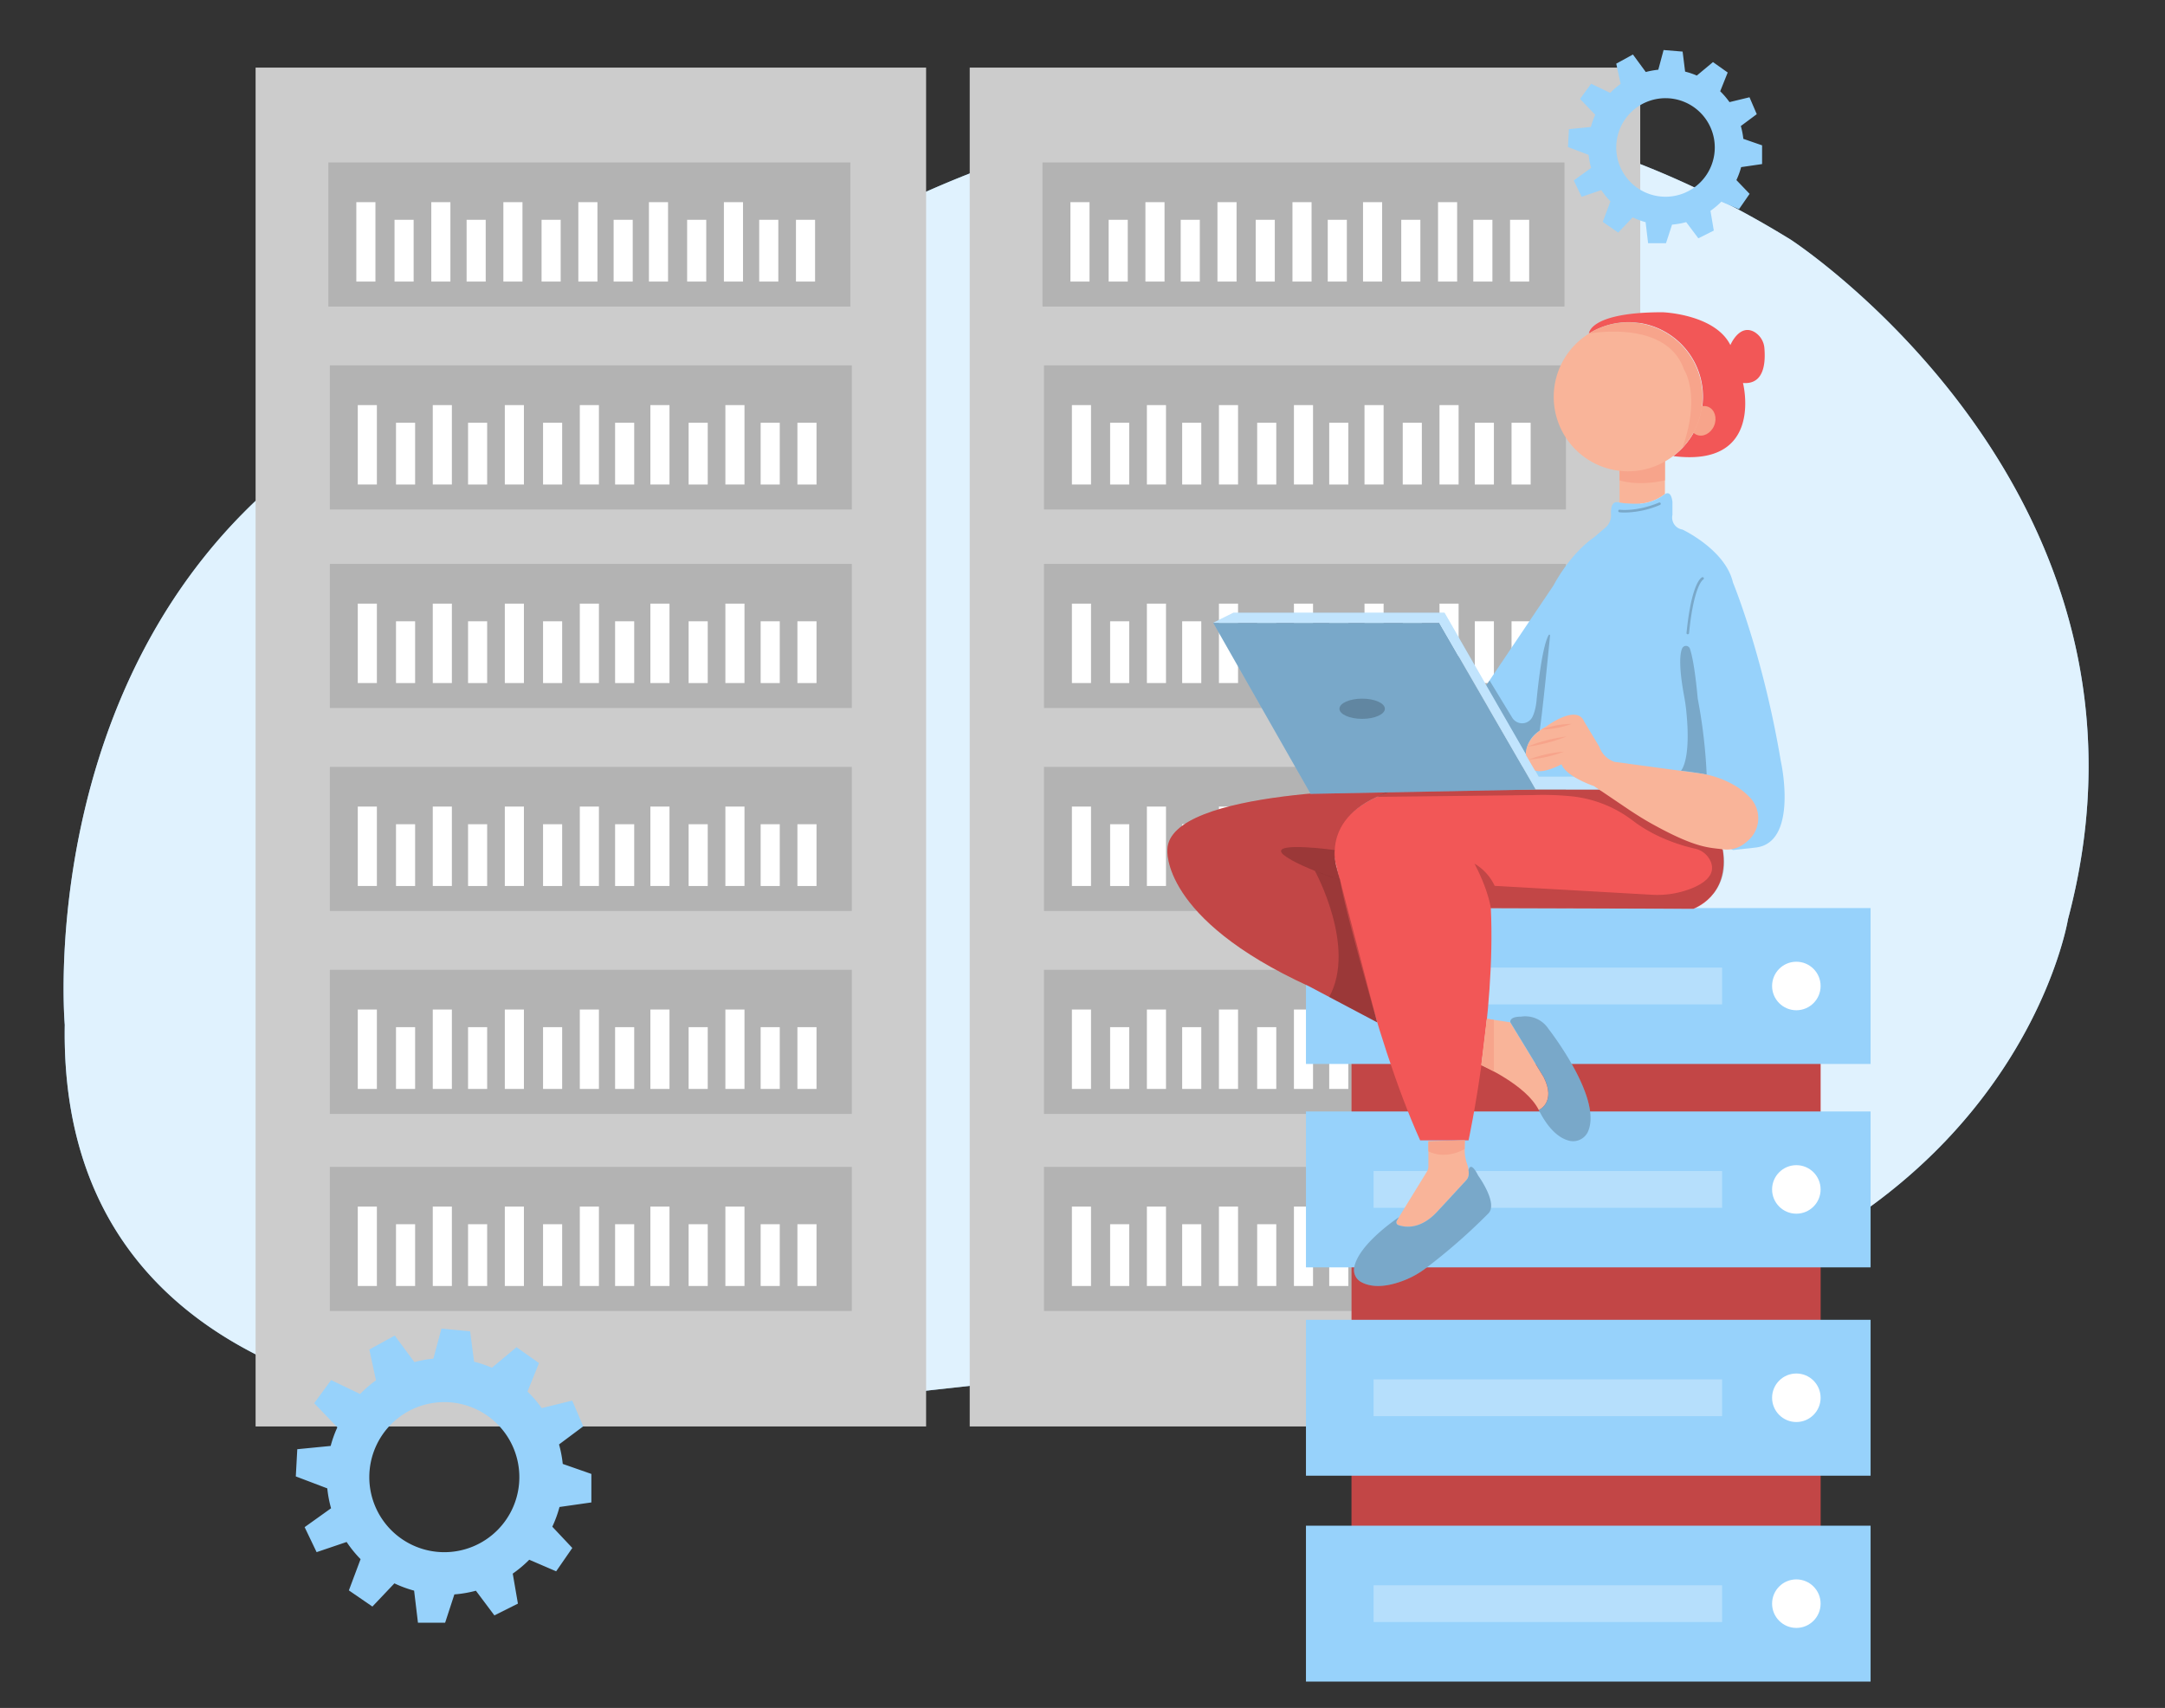  <!DOCTYPE svg PUBLIC "-//W3C//DTD SVG 1.1//EN" "http://www.w3.org/Graphics/SVG/1.1/DTD/svg11.dtd">

<svg xmlns="http://www.w3.org/2000/svg" width="865.76" height="682.89" viewBox="0 0 865.76 682.89">

<rect x="0" y="0" width="865.76" height="682.89" fill="#333333" stroke="none"/>

<path d="M245.82,567.07s-223,19.2-219.92-157.32c0,0-12.37-138.32,89.19-220.8A205.09,205.09,0,0,1,201.84,148c25.39-5.4,68.75-17.23,113.45-41.24,0,0,193.12-139,400.81-10.93,0,0,156.15,101.47,110.87,271.69,0,0-29,180.24-306.49,170.55C520.48,538.07,339.26,562,245.82,567.07Z" fill="#97D2FB" data-primary="true"/>

<path d="M245.82,567.07s-223,19.2-219.92-157.32c0,0-12.37-138.32,89.19-220.8A205.09,205.09,0,0,1,201.84,148c25.39-5.4,68.75-17.23,113.45-41.24,0,0,193.12-139,400.81-10.93,0,0,156.15,101.47,110.87,271.69,0,0-29,180.24-306.49,170.55C520.48,538.07,339.26,562,245.82,567.07Z" fill="#fff" opacity="0.7" style="isolation:isolate"/>

<rect x="102.21" y="27.03" width="268.13" height="543.31" fill="#ccc"/>

<rect x="131.31" y="64.95" width="208.74" height="57.62" fill="#b3b3b3"/>

<rect x="142.49" y="80.83" width="7.64" height="31.75" fill="#fff"/>

<rect x="172.47" y="80.83" width="7.64" height="31.75" fill="#fff"/>

<rect x="157.77" y="87.88" width="7.64" height="24.7" fill="#fff"/>

<rect x="186.59" y="87.88" width="7.64" height="24.7" fill="#fff"/>

<rect x="201.29" y="80.83" width="7.64" height="31.75" fill="#fff"/>

<rect x="231.27" y="80.83" width="7.64" height="31.75" fill="#fff"/>

<rect x="216.57" y="87.88" width="7.64" height="24.7" fill="#fff"/>

<rect x="245.38" y="87.88" width="7.64" height="24.7" fill="#fff"/>

<rect x="259.5" y="80.83" width="7.64" height="31.75" fill="#fff"/>

<rect x="289.48" y="80.83" width="7.64" height="31.75" fill="#fff"/>

<rect x="274.78" y="87.88" width="7.64" height="24.7" fill="#fff"/>

<rect x="303.6" y="87.88" width="7.64" height="24.7" fill="#fff"/>

<rect x="318.3" y="87.88" width="7.64" height="24.7" fill="#fff"/>

<rect x="131.9" y="146.09" width="208.74" height="57.62" fill="#b3b3b3"/>

<rect x="143.07" y="161.97" width="7.64" height="31.75" fill="#fff"/>

<rect x="173.06" y="161.97" width="7.64" height="31.75" fill="#fff"/>

<rect x="158.36" y="169.03" width="7.64" height="24.7" fill="#fff"/>

<rect x="187.17" y="169.03" width="7.64" height="24.7" fill="#fff"/>

<rect x="201.87" y="161.97" width="7.64" height="31.75" fill="#fff"/>

<rect x="231.86" y="161.97" width="7.64" height="31.75" fill="#fff"/>

<rect x="217.16" y="169.03" width="7.64" height="24.7" fill="#fff"/>

<rect x="245.97" y="169.03" width="7.64" height="24.7" fill="#fff"/>

<rect x="260.08" y="161.97" width="7.64" height="31.75" fill="#fff"/>

<rect x="290.07" y="161.97" width="7.64" height="31.75" fill="#fff"/>

<rect x="275.37" y="169.03" width="7.64" height="24.7" fill="#fff"/>

<rect x="304.18" y="169.03" width="7.64" height="24.7" fill="#fff"/>

<rect x="318.88" y="169.03" width="7.64" height="24.7" fill="#fff"/>

<rect x="131.9" y="225.47" width="208.74" height="57.62" fill="#b3b3b3"/>

<rect x="143.07" y="241.35" width="7.64" height="31.75" fill="#fff"/>

<rect x="173.06" y="241.35" width="7.64" height="31.75" fill="#fff"/>

<rect x="158.36" y="248.41" width="7.64" height="24.7" fill="#fff"/>

<rect x="187.17" y="248.41" width="7.64" height="24.7" fill="#fff"/>

<rect x="201.87" y="241.35" width="7.64" height="31.75" fill="#fff"/>

<rect x="231.86" y="241.35" width="7.64" height="31.75" fill="#fff"/>

<rect x="217.16" y="248.41" width="7.64" height="24.7" fill="#fff"/>

<rect x="245.97" y="248.41" width="7.64" height="24.7" fill="#fff"/>

<rect x="260.08" y="241.35" width="7.64" height="31.75" fill="#fff"/>

<rect x="290.07" y="241.35" width="7.64" height="31.75" fill="#fff"/>

<rect x="275.37" y="248.41" width="7.64" height="24.7" fill="#fff"/>

<rect x="304.18" y="248.41" width="7.64" height="24.7" fill="#fff"/>

<rect x="318.88" y="248.41" width="7.64" height="24.7" fill="#fff"/>

<rect x="131.9" y="306.62" width="208.74" height="57.62" fill="#b3b3b3"/>

<rect x="143.07" y="322.49" width="7.64" height="31.75" fill="#fff"/>

<rect x="173.06" y="322.49" width="7.64" height="31.75" fill="#fff"/>

<rect x="158.36" y="329.55" width="7.64" height="24.7" fill="#fff"/>

<rect x="187.17" y="329.55" width="7.64" height="24.7" fill="#fff"/>

<rect x="201.87" y="322.49" width="7.64" height="31.75" fill="#fff"/>

<rect x="231.86" y="322.49" width="7.64" height="31.75" fill="#fff"/>

<rect x="217.16" y="329.55" width="7.64" height="24.7" fill="#fff"/>

<rect x="245.97" y="329.55" width="7.64" height="24.7" fill="#fff"/>

<rect x="260.08" y="322.49" width="7.64" height="31.75" fill="#fff"/>

<rect x="290.07" y="322.49" width="7.64" height="31.75" fill="#fff"/>

<rect x="275.37" y="329.55" width="7.64" height="24.7" fill="#fff"/>

<rect x="304.18" y="329.55" width="7.64" height="24.7" fill="#fff"/>

<rect x="318.88" y="329.55" width="7.64" height="24.7" fill="#fff"/>

<rect x="131.9" y="387.76" width="208.74" height="57.62" fill="#b3b3b3"/>

<rect x="143.07" y="403.64" width="7.64" height="31.75" fill="#fff"/>

<rect x="173.06" y="403.64" width="7.64" height="31.75" fill="#fff"/>

<rect x="158.36" y="410.69" width="7.64" height="24.7" fill="#fff"/>

<rect x="187.17" y="410.69" width="7.64" height="24.7" fill="#fff"/>

<rect x="201.87" y="403.64" width="7.64" height="31.75" fill="#fff"/>

<rect x="231.86" y="403.64" width="7.64" height="31.75" fill="#fff"/>

<rect x="217.16" y="410.69" width="7.64" height="24.7" fill="#fff"/>

<rect x="245.97" y="410.69" width="7.64" height="24.7" fill="#fff"/>

<rect x="260.08" y="403.64" width="7.64" height="31.75" fill="#fff"/>

<rect x="290.07" y="403.64" width="7.64" height="31.75" fill="#fff"/>

<rect x="275.37" y="410.69" width="7.64" height="24.7" fill="#fff"/>

<rect x="304.18" y="410.69" width="7.64" height="24.7" fill="#fff"/>

<rect x="318.88" y="410.69" width="7.64" height="24.7" fill="#fff"/>

<rect x="131.9" y="466.55" width="208.74" height="57.62" fill="#b3b3b3"/>

<rect x="143.07" y="482.43" width="7.64" height="31.75" fill="#fff"/>

<rect x="173.06" y="482.43" width="7.64" height="31.75" fill="#fff"/>

<rect x="158.36" y="489.48" width="7.64" height="24.7" fill="#fff"/>

<rect x="187.17" y="489.48" width="7.64" height="24.7" fill="#fff"/>

<rect x="201.87" y="482.43" width="7.64" height="31.75" fill="#fff"/>

<rect x="231.86" y="482.43" width="7.64" height="31.75" fill="#fff"/>

<rect x="217.16" y="489.48" width="7.64" height="24.7" fill="#fff"/>

<rect x="245.97" y="489.48" width="7.64" height="24.7" fill="#fff"/>

<rect x="260.08" y="482.43" width="7.64" height="31.75" fill="#fff"/>

<rect x="290.07" y="482.43" width="7.64" height="31.75" fill="#fff"/>

<rect x="275.37" y="489.48" width="7.64" height="24.7" fill="#fff"/>

<rect x="304.18" y="489.48" width="7.64" height="24.7" fill="#fff"/>

<rect x="318.88" y="489.48" width="7.64" height="24.7" fill="#fff"/>

<rect x="387.78" y="27.03" width="268.13" height="543.31" fill="#ccc"/>

<rect x="416.88" y="64.95" width="208.74" height="57.62" fill="#b3b3b3"/>

<rect x="428.05" y="80.83" width="7.64" height="31.75" fill="#fff"/>

<rect x="458.04" y="80.83" width="7.64" height="31.75" fill="#fff"/>

<rect x="443.34" y="87.88" width="7.64" height="24.7" fill="#fff"/>

<rect x="472.15" y="87.88" width="7.64" height="24.7" fill="#fff"/>

<rect x="486.85" y="80.83" width="7.64" height="31.75" fill="#fff"/>

<rect x="516.84" y="80.83" width="7.64" height="31.75" fill="#fff"/>

<rect x="502.14" y="87.88" width="7.64" height="24.7" fill="#fff"/>

<rect x="530.95" y="87.88" width="7.64" height="24.7" fill="#fff"/>

<rect x="545.06" y="80.83" width="7.64" height="31.75" fill="#fff"/>

<rect x="575.05" y="80.83" width="7.64" height="31.75" fill="#fff"/>

<rect x="560.35" y="87.88" width="7.64" height="24.7" fill="#fff"/>

<rect x="589.16" y="87.88" width="7.64" height="24.7" fill="#fff"/>

<rect x="603.86" y="87.88" width="7.64" height="24.7" fill="#fff"/>

<rect x="417.47" y="146.09" width="208.74" height="57.62" fill="#b3b3b3"/>

<rect x="428.64" y="161.97" width="7.64" height="31.75" fill="#fff"/>

<rect x="458.63" y="161.97" width="7.64" height="31.75" fill="#fff"/>

<rect x="443.93" y="169.03" width="7.64" height="24.7" fill="#fff"/>

<rect x="472.74" y="169.03" width="7.64" height="24.7" fill="#fff"/>

<rect x="487.44" y="161.97" width="7.64" height="31.75" fill="#fff"/>

<rect x="517.43" y="161.97" width="7.64" height="31.75" fill="#fff"/>

<rect x="502.73" y="169.03" width="7.64" height="24.7" fill="#fff"/>

<rect x="531.54" y="169.03" width="7.64" height="24.7" fill="#fff"/>

<rect x="545.65" y="161.97" width="7.64" height="31.75" fill="#fff"/>

<rect x="575.64" y="161.97" width="7.64" height="31.75" fill="#fff"/>

<rect x="560.94" y="169.03" width="7.64" height="24.7" fill="#fff"/>

<rect x="589.75" y="169.03" width="7.64" height="24.7" fill="#fff"/>

<rect x="604.45" y="169.03" width="7.64" height="24.7" fill="#fff"/>

<rect x="417.47" y="225.47" width="208.74" height="57.62" fill="#b3b3b3"/>

<rect x="428.64" y="241.35" width="7.64" height="31.75" fill="#fff"/>

<rect x="458.63" y="241.35" width="7.64" height="31.75" fill="#fff"/>

<rect x="443.93" y="248.41" width="7.64" height="24.7" fill="#fff"/>

<rect x="472.74" y="248.41" width="7.64" height="24.7" fill="#fff"/>

<rect x="487.44" y="241.35" width="7.64" height="31.75" fill="#fff"/>

<rect x="517.43" y="241.35" width="7.64" height="31.75" fill="#fff"/>

<rect x="502.73" y="248.41" width="7.64" height="24.7" fill="#fff"/>

<rect x="531.54" y="248.41" width="7.64" height="24.7" fill="#fff"/>

<rect x="545.65" y="241.35" width="7.64" height="31.75" fill="#fff"/>

<rect x="575.64" y="241.35" width="7.64" height="31.75" fill="#fff"/>

<rect x="560.94" y="248.41" width="7.64" height="24.7" fill="#fff"/>

<rect x="589.75" y="248.41" width="7.64" height="24.7" fill="#fff"/>

<rect x="604.45" y="248.41" width="7.64" height="24.7" fill="#fff"/>

<rect x="417.47" y="306.62" width="208.74" height="57.62" fill="#b3b3b3"/>

<rect x="428.64" y="322.49" width="7.64" height="31.75" fill="#fff"/>

<rect x="458.63" y="322.49" width="7.64" height="31.75" fill="#fff"/>

<rect x="443.93" y="329.55" width="7.64" height="24.7" fill="#fff"/>

<rect x="472.74" y="329.55" width="7.64" height="24.7" fill="#fff"/>

<rect x="487.44" y="322.49" width="7.64" height="31.75" fill="#fff"/>

<rect x="517.43" y="322.49" width="7.64" height="31.75" fill="#fff"/>

<rect x="502.73" y="329.55" width="7.64" height="24.7" fill="#fff"/>

<rect x="531.54" y="329.55" width="7.64" height="24.7" fill="#fff"/>

<rect x="545.65" y="322.49" width="7.64" height="31.75" fill="#fff"/>

<rect x="575.64" y="322.49" width="7.64" height="31.75" fill="#fff"/>

<rect x="560.94" y="329.55" width="7.64" height="24.7" fill="#fff"/>

<rect x="589.75" y="329.55" width="7.64" height="24.7" fill="#fff"/>

<rect x="604.45" y="329.55" width="7.64" height="24.7" fill="#fff"/>

<rect x="417.47" y="387.76" width="208.74" height="57.62" fill="#b3b3b3"/>

<rect x="428.64" y="403.64" width="7.64" height="31.75" fill="#fff"/>

<rect x="458.63" y="403.64" width="7.64" height="31.75" fill="#fff"/>

<rect x="443.93" y="410.69" width="7.64" height="24.7" fill="#fff"/>

<rect x="472.74" y="410.69" width="7.64" height="24.7" fill="#fff"/>

<rect x="487.44" y="403.64" width="7.64" height="31.75" fill="#fff"/>

<rect x="517.43" y="403.64" width="7.64" height="31.75" fill="#fff"/>

<rect x="502.73" y="410.69" width="7.64" height="24.7" fill="#fff"/>

<rect x="531.54" y="410.69" width="7.64" height="24.7" fill="#fff"/>

<rect x="545.65" y="403.64" width="7.64" height="31.75" fill="#fff"/>

<rect x="575.64" y="403.64" width="7.64" height="31.75" fill="#fff"/>

<rect x="560.94" y="410.69" width="7.64" height="24.7" fill="#fff"/>

<rect x="589.75" y="410.69" width="7.64" height="24.7" fill="#fff"/>

<rect x="604.45" y="410.69" width="7.64" height="24.7" fill="#fff"/>

<rect x="417.47" y="466.55" width="208.74" height="57.62" fill="#b3b3b3"/>

<rect x="428.64" y="482.43" width="7.64" height="31.75" fill="#fff"/>

<rect x="458.63" y="482.43" width="7.64" height="31.75" fill="#fff"/>

<rect x="443.93" y="489.48" width="7.64" height="24.7" fill="#fff"/>

<rect x="472.74" y="489.48" width="7.64" height="24.7" fill="#fff"/>

<rect x="487.44" y="482.43" width="7.64" height="31.75" fill="#fff"/>

<rect x="517.43" y="482.43" width="7.64" height="31.75" fill="#fff"/>

<rect x="502.73" y="489.48" width="7.64" height="24.7" fill="#fff"/>

<rect x="531.54" y="489.48" width="7.64" height="24.7" fill="#fff"/>

<rect x="545.65" y="482.43" width="7.64" height="31.75" fill="#fff"/>

<rect x="575.64" y="482.43" width="7.64" height="31.75" fill="#fff"/>

<rect x="560.94" y="489.48" width="7.64" height="24.7" fill="#fff"/>

<rect x="589.75" y="489.48" width="7.64" height="24.7" fill="#fff"/>

<rect x="604.45" y="489.48" width="7.64" height="24.7" fill="#fff"/>

<path d="M236.48,600.72v-11.4l-11.44-4a46.62,46.62,0,0,0-1.49-7.79l9.69-7.23L228.83,560l-12.22,3a47.59,47.59,0,0,0-5.66-6.61L215.54,545l-9-6.35-9.83,8.21a47.82,47.82,0,0,0-7.13-2.41L188,532.31l-11.47-1.08-3.23,12a46.38,46.38,0,0,0-7.59,1.38L157.85,534l-10.16,5.58,2.66,12.31a46.45,46.45,0,0,0-6.33,5.47l-11.62-5.56-6.76,9.24,9.26,9.65a46.36,46.36,0,0,0-2.67,7.44l-13.35,1.31-.59,10.88,12.59,4.78a46.34,46.34,0,0,0,1.51,7.95l-10.57,7.55,4.79,10,12-4.07a47.45,47.45,0,0,0,5.58,6.87l-4.68,12.49,9.41,6.46,8.8-9.27a46.74,46.74,0,0,0,7.88,2.91l1.54,12.83H178l3.7-11.33a47.09,47.09,0,0,0,8.61-1.47l7.39,9.86,9.41-4.7-2.07-12a47.9,47.9,0,0,0,6.6-5.55l10.76,4.63,6.46-9.34-8-8.5a47.19,47.19,0,0,0,2.88-7.88Zm-58.8,19.89a30,30,0,1,1,30-30A30,30,0,0,1,177.68,620.61Z" fill="#97D2FB" data-primary="true"/>

<path d="M704.64,65.6V58.11l-7.5-2.6a31.1,31.1,0,0,0-1-5.12l6.37-4.74-2.9-6.76-8,1.94a31.44,31.44,0,0,0-3.72-4.34l3-7.5L685,24.82l-6.46,5.39a30,30,0,0,0-4.68-1.58l-1-8L665.25,20l-2.12,7.88a31.8,31.8,0,0,0-5,.91l-5.14-7-6.67,3.66,1.75,8.09a30.29,30.29,0,0,0-4.16,3.59l-7.63-3.65-4.44,6.07,6.08,6.34a31.09,31.09,0,0,0-1.75,4.88l-8.77.86L627,58.78l8.27,3.14a31.05,31.05,0,0,0,1,5.22l-6.94,5,3.14,6.56L640.34,76A31.65,31.65,0,0,0,644,80.51l-3.08,8.19L647.1,93l5.79-6.09a30.79,30.79,0,0,0,5.17,1.92l1,8.42h7.15l2.43-7.44a30.88,30.88,0,0,0,5.65-1l4.86,6.47,6.18-3.09L684,84.29a31,31,0,0,0,4.34-3.65l7.07,3,4.24-6.13L694.37,72a30.47,30.47,0,0,0,1.89-5.18ZM666,78.66A19.7,19.7,0,1,1,685.72,59,19.69,19.69,0,0,1,666,78.66Z" fill="#97D2FB" data-primary="true"/>

<rect x="540.47" y="416.57" width="187.57" height="208.74" fill="#F25757" data-secondary="true"/>

<rect x="540.47" y="416.57" width="187.57" height="208.74" opacity="0.2"/>

<rect x="522.24" y="363.07" width="225.79" height="62.33" fill="#97D2FB" data-primary="true"/>

<rect x="549.29" y="386.88" width="139.36" height="14.7" fill="#fff" opacity="0.3"/>

<circle cx="718.34" cy="394.23" r="9.7" fill="#fff"/>

<rect x="522.24" y="444.4" width="225.79" height="62.33" fill="#97D2FB" data-primary="true"/>

<rect x="549.29" y="468.22" width="139.36" height="14.7" fill="#fff" opacity="0.3"/>

<circle cx="718.34" cy="475.57" r="9.7" fill="#fff"/>

<rect x="522.24" y="527.7" width="225.79" height="62.33" fill="#97D2FB" data-primary="true"/>

<rect x="549.29" y="551.52" width="139.36" height="14.7" fill="#fff" opacity="0.3"/>

<circle cx="718.34" cy="558.87" r="9.7" fill="#fff"/>

<rect x="522.24" y="610.02" width="225.79" height="62.33" fill="#97D2FB" data-primary="true"/>

<rect x="549.29" y="633.84" width="139.36" height="14.7" fill="#fff" opacity="0.3"/>

<circle cx="718.34" cy="641.19" r="9.7" fill="#fff"/>

<path d="M697,153.13s8.7,33.88-27.87,29.23a29.77,29.77,0,0,0-33.73-49c0-.34.65-8.51,29.31-8.51,1,0,21.2,1,27.25,13.12,0,0,3.64-8.75,9.7-5.18a8.27,8.27,0,0,1,3.9,6.35C706,144.33,705.82,153.87,697,153.13Z" fill="#F25757" data-secondary="true"/>

<path d="M665.79,181.46v16.09l-.23.15a18.34,18.34,0,0,1-9.8,3.7,43.06,43.06,0,0,1-8.13-.42V181.46Z" fill="#f9b499"/>

<path d="M647.63,181.46v10.59s7.06,2.53,18.16,0V181.46Z" fill="#f7a48b"/>

<path d="M702.12,338.87l-9.08,1-63.57-29.26H615.34l-21.19-36.33L621.27,234s6.18-12.18,16.27-19.24l4.48-3.84a6.41,6.41,0,0,0,2.21-5.18c-.14-2.6.28-5.79,3.4-4.76a43.06,43.06,0,0,0,8.13.42,18.34,18.34,0,0,0,9.8-3.7l.23-.15c1.17-.72,2.51-.59,3,3.08v5.26a4.85,4.85,0,0,0,4,5.84S690,219.8,693,232.92c0,0,12.11,29.26,19.17,71.65C712.21,304.57,719.28,336.86,702.12,338.87Z" fill="#97D2FB" data-primary="true"/>

<g opacity="0.2">

<path d="M649.77,204.93a17.27,17.27,0,0,1-2.21-.12.51.51,0,0,1-.43-.58.49.49,0,0,1,.57-.42c.07,0,6.63.9,15.67-2.84a.51.51,0,1,1,.38.94A37.23,37.23,0,0,1,649.77,204.93Z"/>

</g>

<path d="M672.2,308.16s4.12-4,2.15-23.63c-.21-2.13-.52-4.25-.91-6.35-.86-4.57-2.54-15.1-.73-19a1.66,1.66,0,0,1,3.07.2c.77,2.28,2,7.6,3.13,20a209.58,209.58,0,0,1,3.57,30.34S677.6,308.72,672.2,308.16Z" opacity="0.2"/>

<g opacity="0.2">

<path d="M674.88,253.61h0a.51.51,0,0,1-.46-.55c2-19.9,5.81-22.07,6.24-22.25a.5.5,0,0,1,.66.27.49.49,0,0,1-.25.65c-.1.06-3.73,2.35-5.64,21.43A.52.52,0,0,1,674.88,253.61Z"/>

</g>

<path d="M594.15,274.29l1.5-2.22,9.08,14.9a4.62,4.62,0,0,0,8.15-.48,15.37,15.37,0,0,0,.87-2.43,23.65,23.65,0,0,0,.71-4.09c.47-5,2.24-21.71,4.88-26.1a.28.28,0,0,1,.51.18c-.5,5.23-3,30.64-4.17,38.13a11.21,11.21,0,0,0-5.44,9.69Z" opacity="0.2"/>

<path d="M558.83,315.67s-31.78,7.56-24.21,31.28c0,0,14.12,66.6,33.29,109h19.34s10.94-50.46,8.92-92.84l81,.26s14.65-4.9,11.72-23.77l-49.4-23.89Z" fill="#F25757" data-secondary="true"/>

<path d="M558.83,315.67s-91.32-.51-92,24c0,0-2.89,27.44,56.65,54.68l27.22,14.4L534.62,347S526.54,324.75,558.83,315.67Z" fill="#F25757" data-secondary="true"/>

<path d="M558.83,315.67s-91.32-.51-92,24c0,0-2.89,27.44,56.65,54.68l27.22,14.4L534.62,347S526.54,324.75,558.83,315.67Z" opacity="0.2"/>

<path d="M533.75,339.88s-24.87-3.45-21.08,1.3c0,0,2.34,3.61,23.24,10.74C535.91,351.92,532.88,343.92,533.75,339.88Z" opacity="0.2"/>

<path d="M525.81,348.2s16.76,30.43,5.72,50.41l19.21,10.16s-13.53-46.83-14.83-56.85Z" opacity="0.2"/>

<path d="M596.17,363.09s-1-7.33-6.55-17.79a20.2,20.2,0,0,1,8.08,8.89l62.65,3.55a37.22,37.22,0,0,0,16.08-2.52c5.07-2.05,9.67-5.38,7.76-10.5a8.91,8.91,0,0,0-6.46-5.43c-5.13-1.15-15.74-4.21-24.91-11.28a48.48,48.48,0,0,0-25-9.68,113.94,113.94,0,0,0-15-.43l-62.11.71s5.07-2.94,8.09-2.94l80.68,0,49.4,23.89s4.72,16-11.72,23.77Z" opacity="0.2"/>

<path d="M615.34,443.82c-5-10.09-23-17.94-23-17.94l2.23-18.54,9.35,1.42,13.39,21.94C622.4,440.79,615.34,443.82,615.34,443.82Z" fill="#f9b499"/>

<polygon points="594.62 407.34 597.37 407.76 597.37 428.37 592.4 425.88 594.62 407.34" fill="#f7a48b"/>

<path d="M635.18,452.07a6.55,6.55,0,0,1-7.41,4.09c-3.34-.73-8-3.53-12.43-12.34,0,0,7.06-3,2-13.12L604,408.76s-.74-2.28,4.31-2.28a11.08,11.08,0,0,1,10.9,4.88S640.56,438.58,635.18,452.07Z" fill="#97D2FB" data-primary="true"/>

<path d="M635.18,452.07a6.55,6.55,0,0,1-7.41,4.09c-3.34-.73-8-3.53-12.43-12.34,0,0,7.06-3,2-13.12L604,408.76s-.74-2.28,4.31-2.28a11.08,11.08,0,0,1,10.9,4.88S640.56,438.58,635.18,452.07Z" opacity="0.2"/>

<path d="M587.33,469.56a3.74,3.74,0,0,1-1,2.35L575,484.18c-6.9,7.67-13.23,6.59-15.86,5.64a1.19,1.19,0,0,1-.6-1.73l.86-1.4h0l11.21-18.24a4,4,0,0,0,.59-2.11v-10l14.59-.37c-.11,1.72-.1,3.22-.06,4.44a16.48,16.48,0,0,0,.92,4.93,10.42,10.42,0,0,1,.6,2.37A9.87,9.87,0,0,1,587.33,469.56Z" fill="#f9b499"/>

<path d="M595.16,485.19a236.15,236.15,0,0,1-25,21.88,36.34,36.34,0,0,1-7.76,4.48c-9.76,4.06-15.4,2.6-18.27.94a5.5,5.5,0,0,1-2.59-5.73c1.66-9.28,17.36-19.74,17.86-20.07l-.86,1.4a1.19,1.19,0,0,0,.6,1.73c2.63.95,9,2,15.86-5.64l11.32-12.27a3.74,3.74,0,0,0,1-2.35,9.87,9.87,0,0,0-.09-1.89l.1-.06s.76-3.61,3.78,2.44C591.12,470.05,599.2,481.15,595.16,485.19Z" fill="#97D2FB" data-primary="true"/>

<path d="M595.16,485.19a236.15,236.15,0,0,1-25,21.88,36.34,36.34,0,0,1-7.76,4.48c-9.76,4.06-15.4,2.6-18.27.94a5.5,5.5,0,0,1-2.59-5.73c1.66-9.28,17.36-19.74,17.86-20.07l-.86,1.4a1.19,1.19,0,0,0,.6,1.73c2.63.95,9,2,15.86-5.64l11.32-12.27a3.74,3.74,0,0,0,1-2.35,9.87,9.87,0,0,0-.09-1.89l.1-.06s.76-3.61,3.78,2.44C591.12,470.05,599.2,481.15,595.16,485.19Z" opacity="0.2"/>

<path d="M571.19,456.3v4s6.07,3.71,14.51-.85l.08-3.54Z" fill="#f7a48b"/>

<polygon points="485.17 249.07 524.09 317.41 614.1 315.67 575.55 249.07 485.17 249.07" fill="#97D2FB" data-primary="true"/>

<polygon points="485.17 249.07 524.09 317.41 614.1 315.67 575.55 249.07 485.17 249.07" opacity="0.2"/>

<path d="M493.24,245l-8.07,4h90.38l38.55,66.6,25.41,0-2.09-1.41s-5.93-2.65-7.95-3.66H615.34L577.64,245Z" fill="#97D2FB" data-primary="true"/>

<path d="M493.24,245l-8.07,4h90.38l38.55,66.6,25.41,0-2.09-1.41s-5.93-2.65-7.95-3.66H615.34L577.64,245Z" fill="#fff" opacity="0.4"/>

<ellipse cx="544.71" cy="283.38" rx="9.08" ry="4.04" opacity="0.2"/>

<ellipse cx="680.81" cy="168.27" rx="6.05" ry="5.05" transform="translate(262.15 730.89) rotate(-67.23)" fill="#f7a48b"/>

<path d="M680.81,158.68a29.76,29.76,0,0,1-8,20.3A29.94,29.94,0,0,1,651,188.45a29.76,29.76,0,0,1-15.69-55h0a29.77,29.77,0,0,1,45.46,25.29Z" fill="#f9b499"/>

<path d="M680.81,158.68a29.76,29.76,0,0,1-8,20.3h0c7.53-21.14.55-31.33.55-31.33-7.06-20.18-38-14.26-38-14.26a29.77,29.77,0,0,1,45.46,25.29Z" fill="#f7a48b"/>

<path d="M699.72,335.45a20.76,20.76,0,0,1-3,2.44,11.39,11.39,0,0,1-7.77,1.69c-5.28-.71-10.46-.3-27.7-9.82C658,328,654.83,326,651.78,324l-14.36-9.7s-11-3.66-13-8.71c0,0-7.07,3.88-10.6,2.45l-1-1.67-2.61-4.48s-1-6.39,8.13-11.43c0,0,12.11-9.08,15.13-2l6.06,10.09a9.82,9.82,0,0,0,6.05,6.06l33.64,4.54a38.35,38.35,0,0,1,14.21,4.75,26.94,26.94,0,0,1,6.66,5.31,10.94,10.94,0,0,1,1.43,2A11.88,11.88,0,0,1,699.72,335.45Z" fill="#f9b499"/>

<path d="M626.44,294.47a63.49,63.49,0,0,1-15.73,4.08,63.82,63.82,0,0,1,15.73-4.08Z" fill="#f7a48b"/>

<path d="M625.43,300.53a50.73,50.73,0,0,1-14.13,3.17,50.89,50.89,0,0,1,14.13-3.17Z" fill="#f7a48b"/>

<path d="M628.46,289.43a36.66,36.66,0,0,1-12.08,2.25,36.35,36.35,0,0,1,12.08-2.25Z" fill="#f7a48b"/>

</svg>